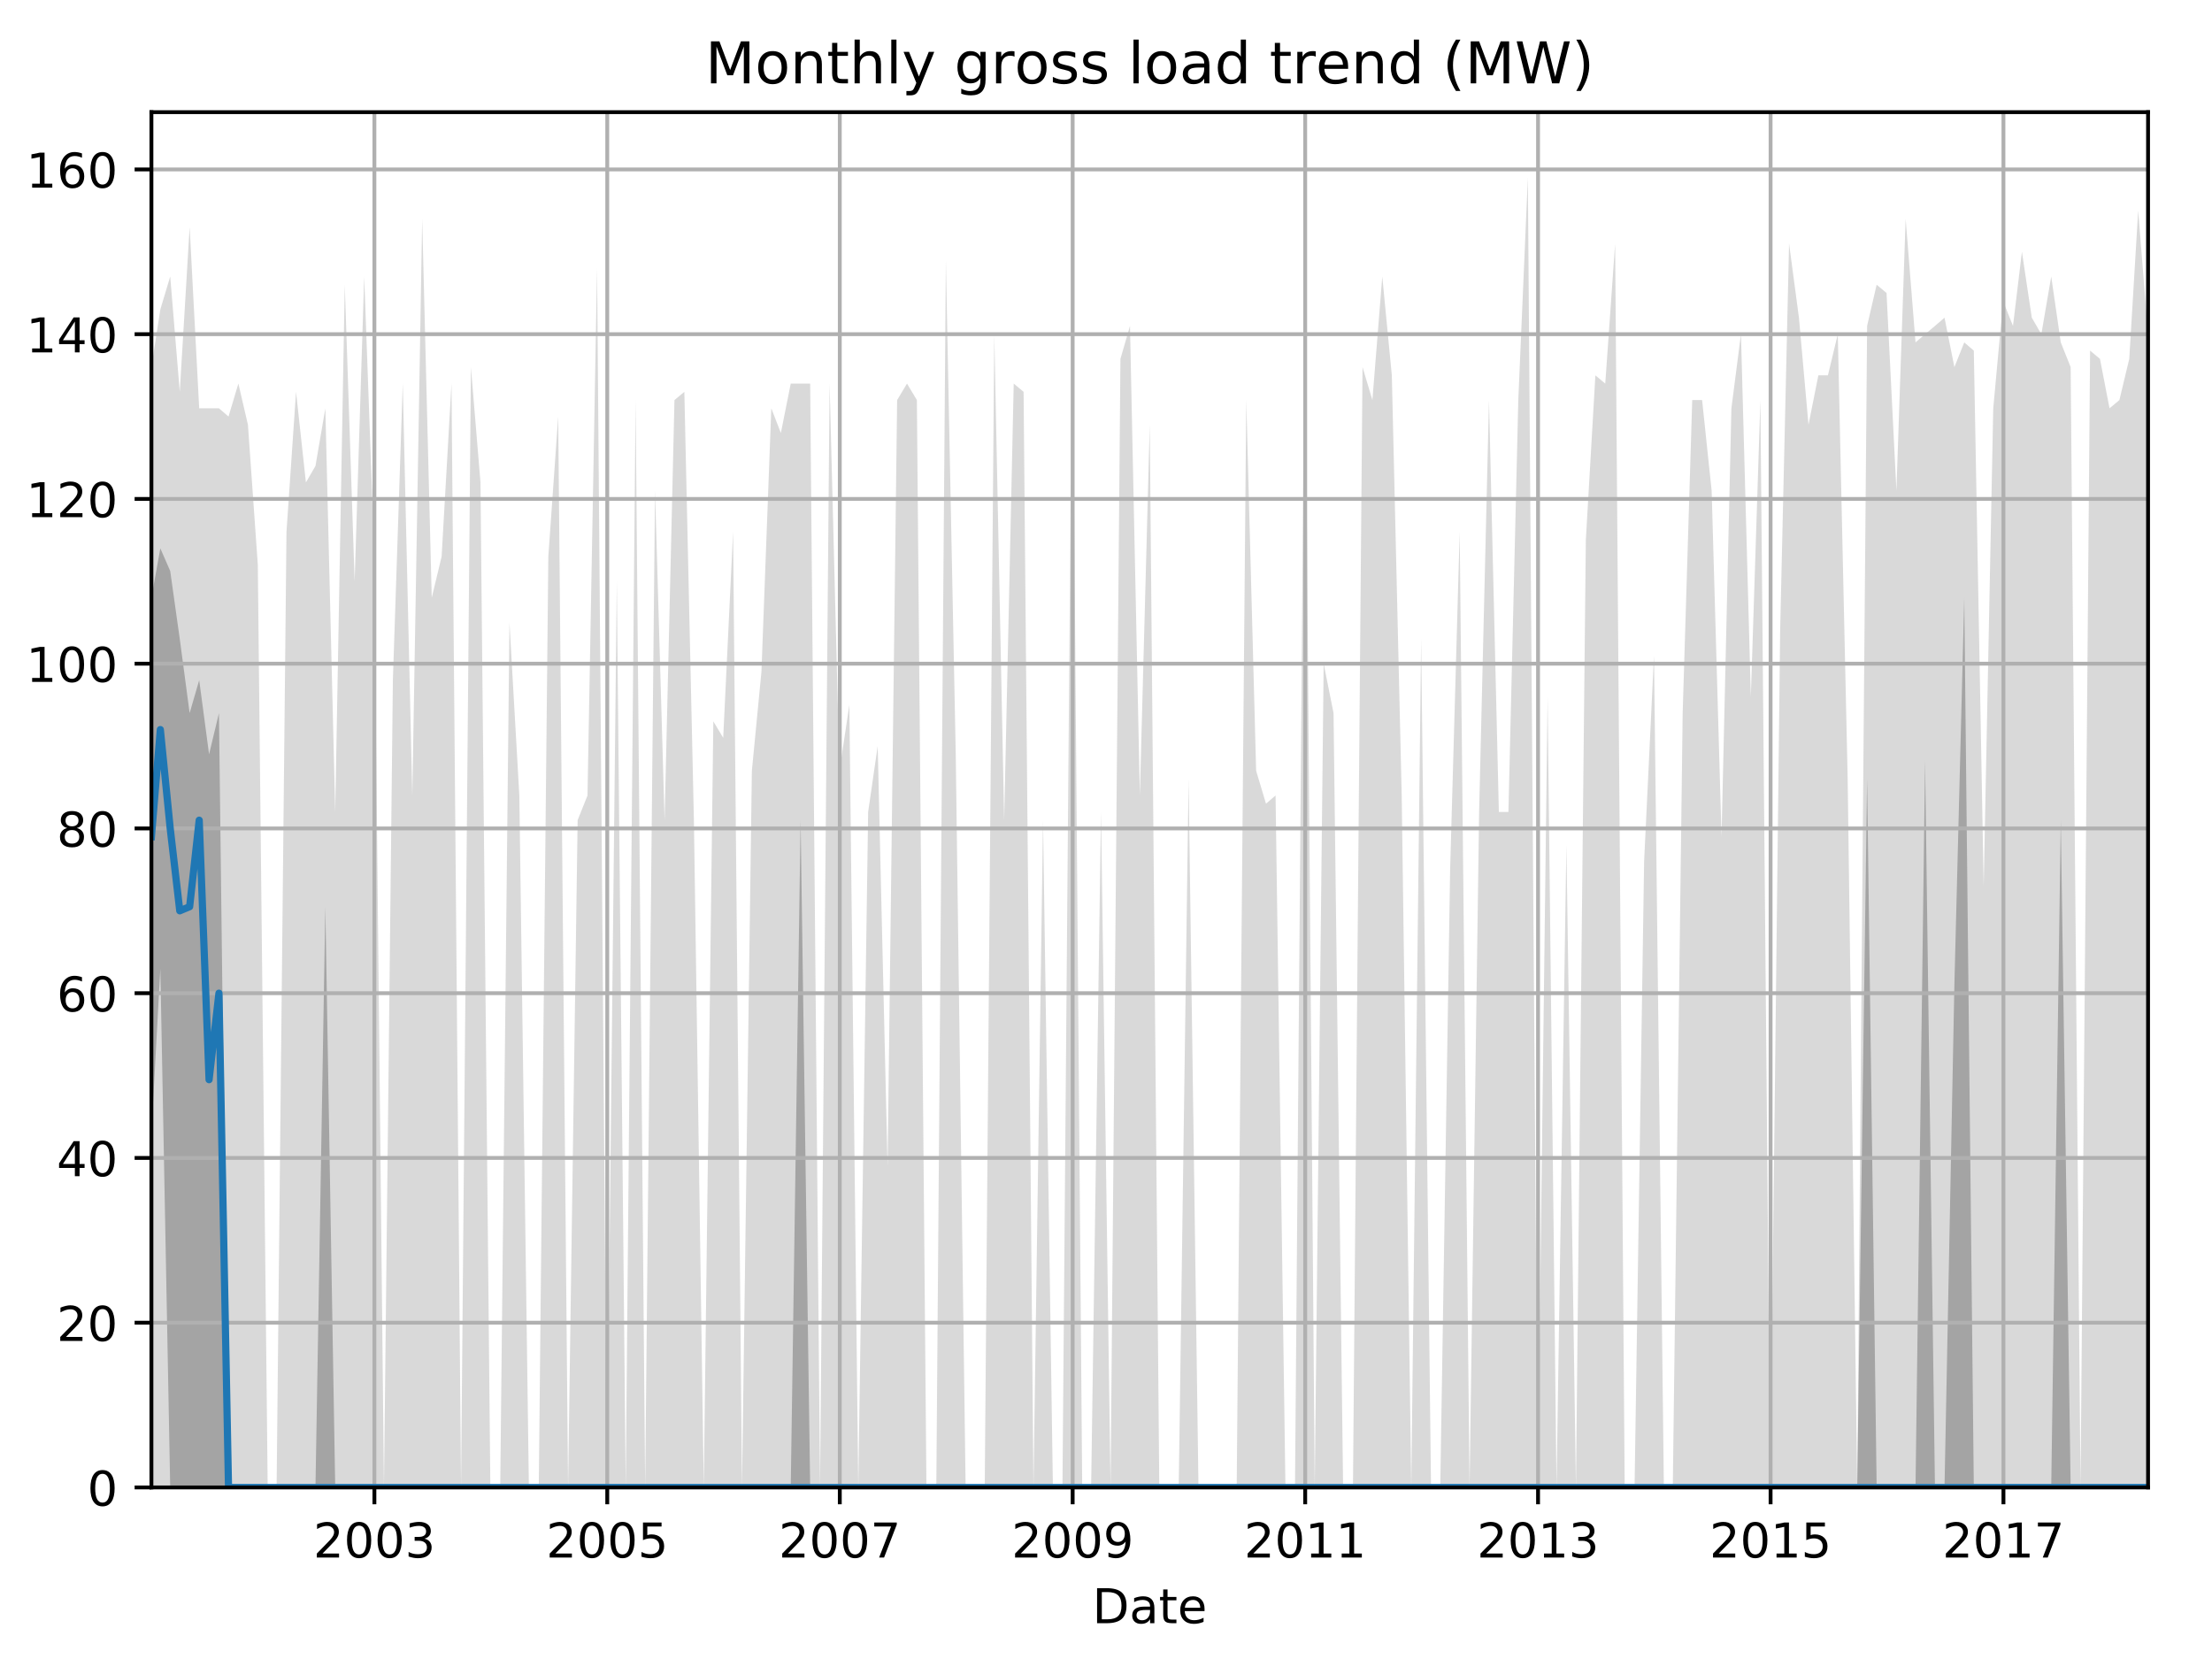 <?xml version="1.0" encoding="utf-8" standalone="no"?>
<!DOCTYPE svg PUBLIC "-//W3C//DTD SVG 1.1//EN"
  "http://www.w3.org/Graphics/SVG/1.1/DTD/svg11.dtd">
<!-- Created with matplotlib (http://matplotlib.org/) -->
<svg height="345.6pt" version="1.1" viewBox="0 0 460.8 345.6" width="460.8pt" xmlns="http://www.w3.org/2000/svg" xmlns:xlink="http://www.w3.org/1999/xlink">
 <defs>
  <style type="text/css">
*{stroke-linecap:butt;stroke-linejoin:round;}
  </style>
 </defs>
 <g id="figure_1">
  <g id="patch_1">
   <path d="M 0 345.6 
L 460.8 345.6 
L 460.8 0 
L 0 0 
z
" style="fill:none;"/>
  </g>
  <g id="axes_1">
   <g id="patch_2">
    <path d="M 31.543 309.863 
L 447.48 309.863 
L 447.48 23.365 
L 31.543 23.365 
z
" style="fill:none;"/>
   </g>
   <g id="PolyCollection_1">
    <path clip-path="url(#pcfcc6061f6)" d="M 31.543 76.478 
L 31.543 309.863 
L 33.401 309.863 
L 35.458 309.863 
L 37.449 309.863 
L 39.506 309.863 
L 41.497 309.863 
L 43.554 309.863 
L 45.611 309.863 
L 47.602 309.863 
L 49.659 309.863 
L 51.65 309.863 
L 53.707 309.863 
L 55.764 309.863 
L 57.622 309.863 
L 59.679 309.863 
L 61.67 309.863 
L 63.727 309.863 
L 65.718 309.863 
L 67.775 309.863 
L 69.832 309.863 
L 71.823 309.863 
L 73.88 309.863 
L 75.871 309.863 
L 77.928 309.863 
L 79.985 309.863 
L 81.843 309.863 
L 83.9 309.863 
L 85.891 309.863 
L 87.948 309.863 
L 89.939 309.863 
L 91.996 309.863 
L 94.053 309.863 
L 96.044 309.863 
L 98.101 309.863 
L 100.092 309.863 
L 102.149 309.863 
L 104.206 309.863 
L 106.13 309.863 
L 108.187 309.863 
L 110.178 309.863 
L 112.235 309.863 
L 114.226 309.863 
L 116.283 309.863 
L 118.34 309.863 
L 120.331 309.863 
L 122.388 309.863 
L 124.379 309.863 
L 126.436 309.863 
L 128.493 309.863 
L 130.351 309.863 
L 132.408 309.863 
L 134.399 309.863 
L 136.456 309.863 
L 138.447 309.863 
L 140.504 309.863 
L 142.561 309.863 
L 144.552 309.863 
L 146.609 309.863 
L 148.6 309.863 
L 150.657 309.863 
L 152.714 309.863 
L 154.572 309.863 
L 156.629 309.863 
L 158.62 309.863 
L 160.677 309.863 
L 162.668 309.863 
L 164.725 309.863 
L 166.782 309.863 
L 168.773 309.863 
L 170.83 309.863 
L 172.821 309.863 
L 174.878 309.863 
L 176.935 309.863 
L 178.793 309.863 
L 180.85 309.863 
L 182.841 309.863 
L 184.898 309.863 
L 186.889 309.863 
L 188.946 309.863 
L 191.003 309.863 
L 192.994 309.863 
L 195.051 309.863 
L 197.042 309.863 
L 199.099 309.863 
L 201.156 309.863 
L 203.081 309.863 
L 205.138 309.863 
L 207.128 309.863 
L 209.186 309.863 
L 211.176 309.863 
L 213.233 309.863 
L 215.291 309.863 
L 217.281 309.863 
L 219.338 309.863 
L 221.329 309.863 
L 223.386 309.863 
L 225.443 309.863 
L 227.301 309.863 
L 229.359 309.863 
L 231.349 309.863 
L 233.406 309.863 
L 235.397 309.863 
L 237.454 309.863 
L 239.512 309.863 
L 241.502 309.863 
L 243.559 309.863 
L 245.55 309.863 
L 247.607 309.863 
L 249.664 309.863 
L 251.522 309.863 
L 253.58 309.863 
L 255.57 309.863 
L 257.627 309.863 
L 259.618 309.863 
L 261.675 309.863 
L 263.732 309.863 
L 265.723 309.863 
L 267.78 309.863 
L 269.771 309.863 
L 271.828 309.863 
L 273.885 309.863 
L 275.743 309.863 
L 277.801 309.863 
L 279.791 309.863 
L 281.848 309.863 
L 283.839 309.863 
L 285.896 309.863 
L 287.953 309.863 
L 289.944 309.863 
L 292.001 309.863 
L 293.992 309.863 
L 296.049 309.863 
L 298.106 309.863 
L 300.031 309.863 
L 302.088 309.863 
L 304.079 309.863 
L 306.136 309.863 
L 308.127 309.863 
L 310.184 309.863 
L 312.241 309.863 
L 314.232 309.863 
L 316.289 309.863 
L 318.279 309.863 
L 320.337 309.863 
L 322.394 309.863 
L 324.252 309.863 
L 326.309 309.863 
L 328.3 309.863 
L 330.357 309.863 
L 332.347 309.863 
L 334.405 309.863 
L 336.462 309.863 
L 338.452 309.863 
L 340.51 309.863 
L 342.5 309.863 
L 344.557 309.863 
L 346.615 309.863 
L 348.473 309.863 
L 350.53 309.863 
L 352.521 309.863 
L 354.578 309.863 
L 356.568 309.863 
L 358.626 309.863 
L 360.683 309.863 
L 362.673 309.863 
L 364.731 309.863 
L 366.721 309.863 
L 368.778 309.863 
L 370.836 309.863 
L 372.694 309.863 
L 374.751 309.863 
L 376.742 309.863 
L 378.799 309.863 
L 380.789 309.863 
L 382.847 309.863 
L 384.904 309.863 
L 386.894 309.863 
L 388.952 309.863 
L 390.942 309.863 
L 392.999 309.863 
L 395.057 309.863 
L 396.981 309.863 
L 399.038 309.863 
L 401.029 309.863 
L 403.086 309.863 
L 405.077 309.863 
L 407.134 309.863 
L 409.191 309.863 
L 411.182 309.863 
L 413.239 309.863 
L 415.23 309.863 
L 417.287 309.863 
L 419.344 309.863 
L 421.202 309.863 
L 423.259 309.863 
L 425.25 309.863 
L 427.307 309.863 
L 429.298 309.863 
L 431.355 309.863 
L 433.412 309.863 
L 435.403 309.863 
L 437.46 309.863 
L 439.451 309.863 
L 441.508 309.863 
L 443.565 309.863 
L 445.423 309.863 
L 447.48 309.863 
L 447.48 69.613 
L 447.48 69.613 
L 445.423 43.872 
L 443.565 74.761 
L 441.508 83.342 
L 439.451 85.058 
L 437.46 74.761 
L 435.403 73.045 
L 433.412 309.863 
L 431.355 76.478 
L 429.298 71.329 
L 427.307 57.601 
L 425.25 69.613 
L 423.259 66.181 
L 421.202 52.452 
L 419.344 67.897 
L 417.287 62.749 
L 415.23 85.058 
L 413.239 184.59 
L 411.182 73.045 
L 409.191 71.329 
L 407.134 76.478 
L 405.077 66.181 
L 403.086 67.897 
L 401.029 69.613 
L 399.038 71.329 
L 396.981 45.588 
L 395.057 102.219 
L 392.999 61.033 
L 390.942 59.317 
L 388.952 67.897 
L 386.894 309.863 
L 384.904 162.281 
L 382.847 69.613 
L 380.789 78.194 
L 378.799 78.194 
L 376.742 88.49 
L 374.751 66.181 
L 372.694 50.736 
L 370.836 131.392 
L 368.778 309.863 
L 366.721 83.342 
L 364.731 145.12 
L 362.673 69.613 
L 360.683 85.058 
L 358.626 174.294 
L 356.568 102.219 
L 354.578 83.342 
L 352.521 83.342 
L 350.53 148.553 
L 348.473 309.863 
L 346.615 309.863 
L 344.557 136.54 
L 342.5 179.442 
L 340.51 309.863 
L 338.452 309.863 
L 336.462 50.736 
L 334.405 79.91 
L 332.347 78.194 
L 330.357 112.515 
L 328.3 309.863 
L 326.309 176.01 
L 324.252 309.863 
L 322.394 145.12 
L 320.337 309.863 
L 318.279 37.008 
L 316.289 83.342 
L 314.232 169.145 
L 312.241 169.145 
L 310.184 83.342 
L 308.127 169.145 
L 306.136 309.863 
L 304.079 110.799 
L 302.088 181.158 
L 300.031 309.863 
L 298.106 309.863 
L 296.049 133.108 
L 293.992 309.863 
L 292.001 165.713 
L 289.944 78.194 
L 287.953 57.601 
L 285.896 83.342 
L 283.839 76.478 
L 281.848 309.863 
L 279.791 309.863 
L 277.801 148.553 
L 275.743 138.256 
L 273.885 309.863 
L 271.828 57.601 
L 269.771 309.863 
L 267.78 309.863 
L 265.723 165.713 
L 263.732 167.429 
L 261.675 160.565 
L 259.618 83.342 
L 257.627 309.863 
L 255.57 309.863 
L 253.58 309.863 
L 251.522 309.863 
L 249.664 309.863 
L 247.607 162.281 
L 245.55 309.863 
L 243.559 309.863 
L 241.502 309.863 
L 239.512 88.49 
L 237.454 165.713 
L 235.397 67.897 
L 233.406 74.761 
L 231.349 309.863 
L 229.359 169.145 
L 227.301 309.863 
L 225.443 309.863 
L 223.386 61.033 
L 221.329 309.863 
L 219.338 309.863 
L 217.281 170.862 
L 215.291 309.863 
L 213.233 81.626 
L 211.176 79.91 
L 209.186 170.862 
L 207.128 69.613 
L 205.138 309.863 
L 203.081 309.863 
L 201.156 309.863 
L 199.099 157.133 
L 197.042 54.169 
L 195.051 309.863 
L 192.994 309.863 
L 191.003 83.342 
L 188.946 79.91 
L 186.889 83.342 
L 184.898 242.937 
L 182.841 155.417 
L 180.85 169.145 
L 178.793 309.863 
L 176.935 146.837 
L 174.878 160.565 
L 172.821 79.91 
L 170.83 309.863 
L 168.773 79.91 
L 166.782 79.91 
L 164.725 79.91 
L 162.668 90.206 
L 160.677 85.058 
L 158.62 139.972 
L 156.629 160.565 
L 154.572 309.863 
L 152.714 110.799 
L 150.657 153.701 
L 148.6 150.269 
L 146.609 309.863 
L 144.552 170.862 
L 142.561 81.626 
L 140.504 83.342 
L 138.447 170.862 
L 136.456 102.219 
L 134.399 309.863 
L 132.408 83.342 
L 130.351 309.863 
L 128.493 121.095 
L 126.436 309.863 
L 124.379 55.885 
L 122.388 165.713 
L 120.331 170.862 
L 118.34 309.863 
L 116.283 86.774 
L 114.226 115.947 
L 112.235 309.863 
L 110.178 309.863 
L 108.187 165.713 
L 106.13 129.676 
L 104.206 309.863 
L 102.149 309.863 
L 100.092 100.503 
L 98.101 76.478 
L 96.044 309.863 
L 94.053 79.91 
L 91.996 115.947 
L 89.939 124.528 
L 87.948 45.588 
L 85.891 165.713 
L 83.9 79.91 
L 81.843 141.688 
L 79.985 309.863 
L 77.928 114.231 
L 75.871 57.601 
L 73.88 121.095 
L 71.823 59.317 
L 69.832 169.145 
L 67.775 85.058 
L 65.718 97.07 
L 63.727 100.503 
L 61.67 81.626 
L 59.679 110.799 
L 57.622 309.863 
L 55.764 309.863 
L 53.707 117.663 
L 51.65 88.49 
L 49.659 79.91 
L 47.602 86.774 
L 45.611 85.058 
L 43.554 85.058 
L 41.497 85.058 
L 39.506 47.304 
L 37.449 81.626 
L 35.458 57.601 
L 33.401 64.465 
L 31.543 76.478 
z
" style="fill:#808080;fill-opacity:0.3;"/>
   </g>
   <g id="PolyCollection_2">
    <path clip-path="url(#pcfcc6061f6)" d="M 31.543 124.528 
L 31.543 236.072 
L 33.401 201.751 
L 35.458 309.863 
L 37.449 309.863 
L 39.506 309.863 
L 41.497 309.863 
L 43.554 309.863 
L 45.611 309.863 
L 47.602 309.863 
L 49.659 309.863 
L 51.65 309.863 
L 53.707 309.863 
L 55.764 309.863 
L 57.622 309.863 
L 59.679 309.863 
L 61.67 309.863 
L 63.727 309.863 
L 65.718 309.863 
L 67.775 309.863 
L 69.832 309.863 
L 71.823 309.863 
L 73.88 309.863 
L 75.871 309.863 
L 77.928 309.863 
L 79.985 309.863 
L 81.843 309.863 
L 83.9 309.863 
L 85.891 309.863 
L 87.948 309.863 
L 89.939 309.863 
L 91.996 309.863 
L 94.053 309.863 
L 96.044 309.863 
L 98.101 309.863 
L 100.092 309.863 
L 102.149 309.863 
L 104.206 309.863 
L 106.13 309.863 
L 108.187 309.863 
L 110.178 309.863 
L 112.235 309.863 
L 114.226 309.863 
L 116.283 309.863 
L 118.34 309.863 
L 120.331 309.863 
L 122.388 309.863 
L 124.379 309.863 
L 126.436 309.863 
L 128.493 309.863 
L 130.351 309.863 
L 132.408 309.863 
L 134.399 309.863 
L 136.456 309.863 
L 138.447 309.863 
L 140.504 309.863 
L 142.561 309.863 
L 144.552 309.863 
L 146.609 309.863 
L 148.6 309.863 
L 150.657 309.863 
L 152.714 309.863 
L 154.572 309.863 
L 156.629 309.863 
L 158.62 309.863 
L 160.677 309.863 
L 162.668 309.863 
L 164.725 309.863 
L 166.782 309.863 
L 168.773 309.863 
L 170.83 309.863 
L 172.821 309.863 
L 174.878 309.863 
L 176.935 309.863 
L 178.793 309.863 
L 180.85 309.863 
L 182.841 309.863 
L 184.898 309.863 
L 186.889 309.863 
L 188.946 309.863 
L 191.003 309.863 
L 192.994 309.863 
L 195.051 309.863 
L 197.042 309.863 
L 199.099 309.863 
L 201.156 309.863 
L 203.081 309.863 
L 205.138 309.863 
L 207.128 309.863 
L 209.186 309.863 
L 211.176 309.863 
L 213.233 309.863 
L 215.291 309.863 
L 217.281 309.863 
L 219.338 309.863 
L 221.329 309.863 
L 223.386 309.863 
L 225.443 309.863 
L 227.301 309.863 
L 229.359 309.863 
L 231.349 309.863 
L 233.406 309.863 
L 235.397 309.863 
L 237.454 309.863 
L 239.512 309.863 
L 241.502 309.863 
L 243.559 309.863 
L 245.55 309.863 
L 247.607 309.863 
L 249.664 309.863 
L 251.522 309.863 
L 253.58 309.863 
L 255.57 309.863 
L 257.627 309.863 
L 259.618 309.863 
L 261.675 309.863 
L 263.732 309.863 
L 265.723 309.863 
L 267.78 309.863 
L 269.771 309.863 
L 271.828 309.863 
L 273.885 309.863 
L 275.743 309.863 
L 277.801 309.863 
L 279.791 309.863 
L 281.848 309.863 
L 283.839 309.863 
L 285.896 309.863 
L 287.953 309.863 
L 289.944 309.863 
L 292.001 309.863 
L 293.992 309.863 
L 296.049 309.863 
L 298.106 309.863 
L 300.031 309.863 
L 302.088 309.863 
L 304.079 309.863 
L 306.136 309.863 
L 308.127 309.863 
L 310.184 309.863 
L 312.241 309.863 
L 314.232 309.863 
L 316.289 309.863 
L 318.279 309.863 
L 320.337 309.863 
L 322.394 309.863 
L 324.252 309.863 
L 326.309 309.863 
L 328.3 309.863 
L 330.357 309.863 
L 332.347 309.863 
L 334.405 309.863 
L 336.462 309.863 
L 338.452 309.863 
L 340.51 309.863 
L 342.5 309.863 
L 344.557 309.863 
L 346.615 309.863 
L 348.473 309.863 
L 350.53 309.863 
L 352.521 309.863 
L 354.578 309.863 
L 356.568 309.863 
L 358.626 309.863 
L 360.683 309.863 
L 362.673 309.863 
L 364.731 309.863 
L 366.721 309.863 
L 368.778 309.863 
L 370.836 309.863 
L 372.694 309.863 
L 374.751 309.863 
L 376.742 309.863 
L 378.799 309.863 
L 380.789 309.863 
L 382.847 309.863 
L 384.904 309.863 
L 386.894 309.863 
L 388.952 309.863 
L 390.942 309.863 
L 392.999 309.863 
L 395.057 309.863 
L 396.981 309.863 
L 399.038 309.863 
L 401.029 309.863 
L 403.086 309.863 
L 405.077 309.863 
L 407.134 309.863 
L 409.191 309.863 
L 411.182 309.863 
L 413.239 309.863 
L 415.23 309.863 
L 417.287 309.863 
L 419.344 309.863 
L 421.202 309.863 
L 423.259 309.863 
L 425.25 309.863 
L 427.307 309.863 
L 429.298 309.863 
L 431.355 309.863 
L 433.412 309.863 
L 435.403 309.863 
L 437.46 309.863 
L 439.451 309.863 
L 441.508 309.863 
L 443.565 309.863 
L 445.423 309.863 
L 447.48 309.863 
L 447.48 309.434 
L 447.48 309.434 
L 445.423 309.863 
L 443.565 309.863 
L 441.508 309.863 
L 439.451 309.863 
L 437.46 309.863 
L 435.403 309.863 
L 433.412 309.863 
L 431.355 309.863 
L 429.298 170.862 
L 427.307 309.863 
L 425.25 309.863 
L 423.259 309.863 
L 421.202 309.863 
L 419.344 309.863 
L 417.287 309.863 
L 415.23 309.863 
L 413.239 309.863 
L 411.182 309.863 
L 409.191 124.528 
L 407.134 205.183 
L 405.077 309.863 
L 403.086 309.863 
L 401.029 158.42 
L 399.038 309.863 
L 396.981 309.863 
L 395.057 309.863 
L 392.999 309.863 
L 390.942 309.863 
L 388.952 162.281 
L 386.894 309.863 
L 384.904 309.863 
L 382.847 309.863 
L 380.789 309.863 
L 378.799 309.863 
L 376.742 309.863 
L 374.751 309.863 
L 372.694 309.863 
L 370.836 309.863 
L 368.778 309.863 
L 366.721 309.863 
L 364.731 309.863 
L 362.673 309.863 
L 360.683 309.863 
L 358.626 309.863 
L 356.568 309.863 
L 354.578 309.863 
L 352.521 309.863 
L 350.53 309.863 
L 348.473 309.863 
L 346.615 309.863 
L 344.557 309.863 
L 342.5 309.863 
L 340.51 309.863 
L 338.452 309.863 
L 336.462 309.863 
L 334.405 309.863 
L 332.347 309.863 
L 330.357 309.863 
L 328.3 309.863 
L 326.309 309.863 
L 324.252 309.863 
L 322.394 309.863 
L 320.337 309.863 
L 318.279 309.863 
L 316.289 309.863 
L 314.232 309.863 
L 312.241 309.863 
L 310.184 309.863 
L 308.127 309.863 
L 306.136 309.863 
L 304.079 309.863 
L 302.088 309.863 
L 300.031 309.863 
L 298.106 309.863 
L 296.049 309.863 
L 293.992 309.863 
L 292.001 309.863 
L 289.944 309.863 
L 287.953 309.863 
L 285.896 309.863 
L 283.839 309.863 
L 281.848 309.863 
L 279.791 309.863 
L 277.801 309.863 
L 275.743 309.863 
L 273.885 309.863 
L 271.828 309.863 
L 269.771 309.863 
L 267.78 309.863 
L 265.723 309.863 
L 263.732 309.863 
L 261.675 309.863 
L 259.618 309.863 
L 257.627 309.863 
L 255.57 309.863 
L 253.58 309.863 
L 251.522 309.863 
L 249.664 309.863 
L 247.607 309.863 
L 245.55 309.863 
L 243.559 309.863 
L 241.502 309.863 
L 239.512 309.863 
L 237.454 309.863 
L 235.397 309.863 
L 233.406 309.863 
L 231.349 309.863 
L 229.359 309.863 
L 227.301 309.863 
L 225.443 309.863 
L 223.386 309.863 
L 221.329 309.863 
L 219.338 309.863 
L 217.281 309.863 
L 215.291 309.863 
L 213.233 309.863 
L 211.176 309.863 
L 209.186 309.863 
L 207.128 309.863 
L 205.138 309.863 
L 203.081 309.863 
L 201.156 309.863 
L 199.099 309.863 
L 197.042 309.863 
L 195.051 309.863 
L 192.994 309.863 
L 191.003 309.863 
L 188.946 309.863 
L 186.889 309.863 
L 184.898 309.863 
L 182.841 309.863 
L 180.85 309.863 
L 178.793 309.863 
L 176.935 309.863 
L 174.878 309.863 
L 172.821 309.863 
L 170.83 309.863 
L 168.773 309.863 
L 166.782 170.862 
L 164.725 309.863 
L 162.668 309.863 
L 160.677 309.863 
L 158.62 309.863 
L 156.629 309.863 
L 154.572 309.863 
L 152.714 309.863 
L 150.657 309.863 
L 148.6 309.863 
L 146.609 309.863 
L 144.552 309.863 
L 142.561 309.863 
L 140.504 309.863 
L 138.447 309.863 
L 136.456 309.863 
L 134.399 309.863 
L 132.408 309.863 
L 130.351 309.863 
L 128.493 309.863 
L 126.436 309.863 
L 124.379 309.863 
L 122.388 309.863 
L 120.331 309.863 
L 118.34 309.863 
L 116.283 309.863 
L 114.226 309.863 
L 112.235 309.863 
L 110.178 309.863 
L 108.187 309.863 
L 106.13 309.863 
L 104.206 309.863 
L 102.149 309.863 
L 100.092 309.863 
L 98.101 309.863 
L 96.044 309.863 
L 94.053 309.863 
L 91.996 309.863 
L 89.939 309.863 
L 87.948 309.863 
L 85.891 309.863 
L 83.9 309.863 
L 81.843 309.863 
L 79.985 309.863 
L 77.928 309.863 
L 75.871 309.863 
L 73.88 309.863 
L 71.823 309.863 
L 69.832 309.863 
L 67.775 188.88 
L 65.718 309.863 
L 63.727 309.863 
L 61.67 309.863 
L 59.679 309.863 
L 57.622 309.863 
L 55.764 309.863 
L 53.707 309.863 
L 51.65 309.863 
L 49.659 309.863 
L 47.602 309.863 
L 45.611 148.553 
L 43.554 157.133 
L 41.497 141.688 
L 39.506 148.553 
L 37.449 133.108 
L 35.458 118.95 
L 33.401 114.231 
L 31.543 124.528 
z
" style="fill:#808080;fill-opacity:0.6;"/>
   </g>
   <g id="matplotlib.axis_1">
    <g id="xtick_1">
     <g id="line2d_1">
      <path clip-path="url(#pcfcc6061f6)" d="M 77.994 309.863 
L 77.994 23.365 
" style="fill:none;stroke:#b0b0b0;stroke-linecap:square;stroke-width:0.8;"/>
     </g>
     <g id="line2d_2">
      <defs>
       <path d="M 0 0 
L 0 3.5 
" id="mba83788d6d" style="stroke:#000000;stroke-width:0.8;"/>
      </defs>
      <g>
       <use style="stroke:#000000;stroke-width:0.8;" x="77.994" xlink:href="#mba83788d6d" y="309.863"/>
      </g>
     </g>
     <g id="text_1">
      <!-- 2003 -->
      <defs>
       <path d="M 19.188 8.297 
L 53.609 8.297 
L 53.609 0 
L 7.328 0 
L 7.328 8.297 
Q 12.938 14.109 22.625 23.891 
Q 32.328 33.688 34.812 36.531 
Q 39.547 41.844 41.422 45.531 
Q 43.312 49.219 43.312 52.781 
Q 43.312 58.594 39.234 62.25 
Q 35.156 65.922 28.609 65.922 
Q 23.969 65.922 18.812 64.312 
Q 13.672 62.703 7.812 59.422 
L 7.812 69.391 
Q 13.766 71.781 18.938 73 
Q 24.125 74.219 28.422 74.219 
Q 39.75 74.219 46.484 68.547 
Q 53.219 62.891 53.219 53.422 
Q 53.219 48.922 51.531 44.891 
Q 49.859 40.875 45.406 35.406 
Q 44.188 33.984 37.641 27.219 
Q 31.109 20.453 19.188 8.297 
z
" id="DejaVuSans-32"/>
       <path d="M 31.781 66.406 
Q 24.172 66.406 20.328 58.906 
Q 16.5 51.422 16.5 36.375 
Q 16.5 21.391 20.328 13.891 
Q 24.172 6.391 31.781 6.391 
Q 39.453 6.391 43.281 13.891 
Q 47.125 21.391 47.125 36.375 
Q 47.125 51.422 43.281 58.906 
Q 39.453 66.406 31.781 66.406 
z
M 31.781 74.219 
Q 44.047 74.219 50.516 64.516 
Q 56.984 54.828 56.984 36.375 
Q 56.984 17.969 50.516 8.266 
Q 44.047 -1.422 31.781 -1.422 
Q 19.531 -1.422 13.062 8.266 
Q 6.594 17.969 6.594 36.375 
Q 6.594 54.828 13.062 64.516 
Q 19.531 74.219 31.781 74.219 
z
" id="DejaVuSans-30"/>
       <path d="M 40.578 39.312 
Q 47.656 37.797 51.625 33 
Q 55.609 28.219 55.609 21.188 
Q 55.609 10.406 48.188 4.484 
Q 40.766 -1.422 27.094 -1.422 
Q 22.516 -1.422 17.656 -0.516 
Q 12.797 0.391 7.625 2.203 
L 7.625 11.719 
Q 11.719 9.328 16.594 8.109 
Q 21.484 6.891 26.812 6.891 
Q 36.078 6.891 40.938 10.547 
Q 45.797 14.203 45.797 21.188 
Q 45.797 27.641 41.281 31.266 
Q 36.766 34.906 28.719 34.906 
L 20.219 34.906 
L 20.219 43.016 
L 29.109 43.016 
Q 36.375 43.016 40.234 45.922 
Q 44.094 48.828 44.094 54.297 
Q 44.094 59.906 40.109 62.906 
Q 36.141 65.922 28.719 65.922 
Q 24.656 65.922 20.016 65.031 
Q 15.375 64.156 9.812 62.312 
L 9.812 71.094 
Q 15.438 72.656 20.344 73.438 
Q 25.25 74.219 29.594 74.219 
Q 40.828 74.219 47.359 69.109 
Q 53.906 64.016 53.906 55.328 
Q 53.906 49.266 50.438 45.094 
Q 46.969 40.922 40.578 39.312 
z
" id="DejaVuSans-33"/>
      </defs>
      <g transform="translate(65.269 324.462)scale(0.1 -0.1)">
       <use xlink:href="#DejaVuSans-32"/>
       <use x="63.623" xlink:href="#DejaVuSans-30"/>
       <use x="127.246" xlink:href="#DejaVuSans-30"/>
       <use x="190.869" xlink:href="#DejaVuSans-33"/>
      </g>
     </g>
    </g>
    <g id="xtick_2">
     <g id="line2d_3">
      <path clip-path="url(#pcfcc6061f6)" d="M 126.502 309.863 
L 126.502 23.365 
" style="fill:none;stroke:#b0b0b0;stroke-linecap:square;stroke-width:0.8;"/>
     </g>
     <g id="line2d_4">
      <g>
       <use style="stroke:#000000;stroke-width:0.8;" x="126.502" xlink:href="#mba83788d6d" y="309.863"/>
      </g>
     </g>
     <g id="text_2">
      <!-- 2005 -->
      <defs>
       <path d="M 10.797 72.906 
L 49.516 72.906 
L 49.516 64.594 
L 19.828 64.594 
L 19.828 46.734 
Q 21.969 47.469 24.109 47.828 
Q 26.266 48.188 28.422 48.188 
Q 40.625 48.188 47.75 41.5 
Q 54.891 34.812 54.891 23.391 
Q 54.891 11.625 47.562 5.094 
Q 40.234 -1.422 26.906 -1.422 
Q 22.312 -1.422 17.547 -0.641 
Q 12.797 0.141 7.719 1.703 
L 7.719 11.625 
Q 12.109 9.234 16.797 8.062 
Q 21.484 6.891 26.703 6.891 
Q 35.156 6.891 40.078 11.328 
Q 45.016 15.766 45.016 23.391 
Q 45.016 31 40.078 35.438 
Q 35.156 39.891 26.703 39.891 
Q 22.75 39.891 18.812 39.016 
Q 14.891 38.141 10.797 36.281 
z
" id="DejaVuSans-35"/>
      </defs>
      <g transform="translate(113.777 324.462)scale(0.1 -0.1)">
       <use xlink:href="#DejaVuSans-32"/>
       <use x="63.623" xlink:href="#DejaVuSans-30"/>
       <use x="127.246" xlink:href="#DejaVuSans-30"/>
       <use x="190.869" xlink:href="#DejaVuSans-35"/>
      </g>
     </g>
    </g>
    <g id="xtick_3">
     <g id="line2d_5">
      <path clip-path="url(#pcfcc6061f6)" d="M 174.944 309.863 
L 174.944 23.365 
" style="fill:none;stroke:#b0b0b0;stroke-linecap:square;stroke-width:0.8;"/>
     </g>
     <g id="line2d_6">
      <g>
       <use style="stroke:#000000;stroke-width:0.8;" x="174.944" xlink:href="#mba83788d6d" y="309.863"/>
      </g>
     </g>
     <g id="text_3">
      <!-- 2007 -->
      <defs>
       <path d="M 8.203 72.906 
L 55.078 72.906 
L 55.078 68.703 
L 28.609 0 
L 18.312 0 
L 43.219 64.594 
L 8.203 64.594 
z
" id="DejaVuSans-37"/>
      </defs>
      <g transform="translate(162.219 324.462)scale(0.1 -0.1)">
       <use xlink:href="#DejaVuSans-32"/>
       <use x="63.623" xlink:href="#DejaVuSans-30"/>
       <use x="127.246" xlink:href="#DejaVuSans-30"/>
       <use x="190.869" xlink:href="#DejaVuSans-37"/>
      </g>
     </g>
    </g>
    <g id="xtick_4">
     <g id="line2d_7">
      <path clip-path="url(#pcfcc6061f6)" d="M 223.453 309.863 
L 223.453 23.365 
" style="fill:none;stroke:#b0b0b0;stroke-linecap:square;stroke-width:0.8;"/>
     </g>
     <g id="line2d_8">
      <g>
       <use style="stroke:#000000;stroke-width:0.8;" x="223.453" xlink:href="#mba83788d6d" y="309.863"/>
      </g>
     </g>
     <g id="text_4">
      <!-- 2009 -->
      <defs>
       <path d="M 10.984 1.516 
L 10.984 10.5 
Q 14.703 8.734 18.5 7.812 
Q 22.312 6.891 25.984 6.891 
Q 35.75 6.891 40.891 13.453 
Q 46.047 20.016 46.781 33.406 
Q 43.953 29.203 39.594 26.953 
Q 35.25 24.703 29.984 24.703 
Q 19.047 24.703 12.672 31.312 
Q 6.297 37.938 6.297 49.422 
Q 6.297 60.641 12.938 67.422 
Q 19.578 74.219 30.609 74.219 
Q 43.266 74.219 49.922 64.516 
Q 56.594 54.828 56.594 36.375 
Q 56.594 19.141 48.406 8.859 
Q 40.234 -1.422 26.422 -1.422 
Q 22.703 -1.422 18.891 -0.688 
Q 15.094 0.047 10.984 1.516 
z
M 30.609 32.422 
Q 37.25 32.422 41.125 36.953 
Q 45.016 41.5 45.016 49.422 
Q 45.016 57.281 41.125 61.844 
Q 37.25 66.406 30.609 66.406 
Q 23.969 66.406 20.094 61.844 
Q 16.219 57.281 16.219 49.422 
Q 16.219 41.5 20.094 36.953 
Q 23.969 32.422 30.609 32.422 
z
" id="DejaVuSans-39"/>
      </defs>
      <g transform="translate(210.728 324.462)scale(0.1 -0.1)">
       <use xlink:href="#DejaVuSans-32"/>
       <use x="63.623" xlink:href="#DejaVuSans-30"/>
       <use x="127.246" xlink:href="#DejaVuSans-30"/>
       <use x="190.869" xlink:href="#DejaVuSans-39"/>
      </g>
     </g>
    </g>
    <g id="xtick_5">
     <g id="line2d_9">
      <path clip-path="url(#pcfcc6061f6)" d="M 271.895 309.863 
L 271.895 23.365 
" style="fill:none;stroke:#b0b0b0;stroke-linecap:square;stroke-width:0.8;"/>
     </g>
     <g id="line2d_10">
      <g>
       <use style="stroke:#000000;stroke-width:0.8;" x="271.895" xlink:href="#mba83788d6d" y="309.863"/>
      </g>
     </g>
     <g id="text_5">
      <!-- 2011 -->
      <defs>
       <path d="M 12.406 8.297 
L 28.516 8.297 
L 28.516 63.922 
L 10.984 60.406 
L 10.984 69.391 
L 28.422 72.906 
L 38.281 72.906 
L 38.281 8.297 
L 54.391 8.297 
L 54.391 0 
L 12.406 0 
z
" id="DejaVuSans-31"/>
      </defs>
      <g transform="translate(259.17 324.462)scale(0.1 -0.1)">
       <use xlink:href="#DejaVuSans-32"/>
       <use x="63.623" xlink:href="#DejaVuSans-30"/>
       <use x="127.246" xlink:href="#DejaVuSans-31"/>
       <use x="190.869" xlink:href="#DejaVuSans-31"/>
      </g>
     </g>
    </g>
    <g id="xtick_6">
     <g id="line2d_11">
      <path clip-path="url(#pcfcc6061f6)" d="M 320.403 309.863 
L 320.403 23.365 
" style="fill:none;stroke:#b0b0b0;stroke-linecap:square;stroke-width:0.8;"/>
     </g>
     <g id="line2d_12">
      <g>
       <use style="stroke:#000000;stroke-width:0.8;" x="320.403" xlink:href="#mba83788d6d" y="309.863"/>
      </g>
     </g>
     <g id="text_6">
      <!-- 2013 -->
      <g transform="translate(307.678 324.462)scale(0.1 -0.1)">
       <use xlink:href="#DejaVuSans-32"/>
       <use x="63.623" xlink:href="#DejaVuSans-30"/>
       <use x="127.246" xlink:href="#DejaVuSans-31"/>
       <use x="190.869" xlink:href="#DejaVuSans-33"/>
      </g>
     </g>
    </g>
    <g id="xtick_7">
     <g id="line2d_13">
      <path clip-path="url(#pcfcc6061f6)" d="M 368.845 309.863 
L 368.845 23.365 
" style="fill:none;stroke:#b0b0b0;stroke-linecap:square;stroke-width:0.8;"/>
     </g>
     <g id="line2d_14">
      <g>
       <use style="stroke:#000000;stroke-width:0.8;" x="368.845" xlink:href="#mba83788d6d" y="309.863"/>
      </g>
     </g>
     <g id="text_7">
      <!-- 2015 -->
      <g transform="translate(356.12 324.462)scale(0.1 -0.1)">
       <use xlink:href="#DejaVuSans-32"/>
       <use x="63.623" xlink:href="#DejaVuSans-30"/>
       <use x="127.246" xlink:href="#DejaVuSans-31"/>
       <use x="190.869" xlink:href="#DejaVuSans-35"/>
      </g>
     </g>
    </g>
    <g id="xtick_8">
     <g id="line2d_15">
      <path clip-path="url(#pcfcc6061f6)" d="M 417.353 309.863 
L 417.353 23.365 
" style="fill:none;stroke:#b0b0b0;stroke-linecap:square;stroke-width:0.8;"/>
     </g>
     <g id="line2d_16">
      <g>
       <use style="stroke:#000000;stroke-width:0.8;" x="417.353" xlink:href="#mba83788d6d" y="309.863"/>
      </g>
     </g>
     <g id="text_8">
      <!-- 2017 -->
      <g transform="translate(404.628 324.462)scale(0.1 -0.1)">
       <use xlink:href="#DejaVuSans-32"/>
       <use x="63.623" xlink:href="#DejaVuSans-30"/>
       <use x="127.246" xlink:href="#DejaVuSans-31"/>
       <use x="190.869" xlink:href="#DejaVuSans-37"/>
      </g>
     </g>
    </g>
    <g id="text_9">
     <!-- Date -->
     <defs>
      <path d="M 19.672 64.797 
L 19.672 8.109 
L 31.594 8.109 
Q 46.688 8.109 53.688 14.938 
Q 60.688 21.781 60.688 36.531 
Q 60.688 51.172 53.688 57.984 
Q 46.688 64.797 31.594 64.797 
z
M 9.812 72.906 
L 30.078 72.906 
Q 51.266 72.906 61.172 64.094 
Q 71.094 55.281 71.094 36.531 
Q 71.094 17.672 61.125 8.828 
Q 51.172 0 30.078 0 
L 9.812 0 
z
" id="DejaVuSans-44"/>
      <path d="M 34.281 27.484 
Q 23.391 27.484 19.188 25 
Q 14.984 22.516 14.984 16.5 
Q 14.984 11.719 18.141 8.906 
Q 21.297 6.109 26.703 6.109 
Q 34.188 6.109 38.703 11.406 
Q 43.219 16.703 43.219 25.484 
L 43.219 27.484 
z
M 52.203 31.203 
L 52.203 0 
L 43.219 0 
L 43.219 8.297 
Q 40.141 3.328 35.547 0.953 
Q 30.953 -1.422 24.312 -1.422 
Q 15.922 -1.422 10.953 3.297 
Q 6 8.016 6 15.922 
Q 6 25.141 12.172 29.828 
Q 18.359 34.516 30.609 34.516 
L 43.219 34.516 
L 43.219 35.406 
Q 43.219 41.609 39.141 45 
Q 35.062 48.391 27.688 48.391 
Q 23 48.391 18.547 47.266 
Q 14.109 46.141 10.016 43.891 
L 10.016 52.203 
Q 14.938 54.109 19.578 55.047 
Q 24.219 56 28.609 56 
Q 40.484 56 46.344 49.844 
Q 52.203 43.703 52.203 31.203 
z
" id="DejaVuSans-61"/>
      <path d="M 18.312 70.219 
L 18.312 54.688 
L 36.812 54.688 
L 36.812 47.703 
L 18.312 47.703 
L 18.312 18.016 
Q 18.312 11.328 20.141 9.422 
Q 21.969 7.516 27.594 7.516 
L 36.812 7.516 
L 36.812 0 
L 27.594 0 
Q 17.188 0 13.234 3.875 
Q 9.281 7.766 9.281 18.016 
L 9.281 47.703 
L 2.688 47.703 
L 2.688 54.688 
L 9.281 54.688 
L 9.281 70.219 
z
" id="DejaVuSans-74"/>
      <path d="M 56.203 29.594 
L 56.203 25.203 
L 14.891 25.203 
Q 15.484 15.922 20.484 11.062 
Q 25.484 6.203 34.422 6.203 
Q 39.594 6.203 44.453 7.469 
Q 49.312 8.734 54.109 11.281 
L 54.109 2.781 
Q 49.266 0.734 44.188 -0.344 
Q 39.109 -1.422 33.891 -1.422 
Q 20.797 -1.422 13.156 6.188 
Q 5.516 13.812 5.516 26.812 
Q 5.516 40.234 12.766 48.109 
Q 20.016 56 32.328 56 
Q 43.359 56 49.781 48.891 
Q 56.203 41.797 56.203 29.594 
z
M 47.219 32.234 
Q 47.125 39.594 43.094 43.984 
Q 39.062 48.391 32.422 48.391 
Q 24.906 48.391 20.391 44.141 
Q 15.875 39.891 15.188 32.172 
z
" id="DejaVuSans-65"/>
     </defs>
     <g transform="translate(227.561 338.14)scale(0.1 -0.1)">
      <use xlink:href="#DejaVuSans-44"/>
      <use x="77.002" xlink:href="#DejaVuSans-61"/>
      <use x="138.281" xlink:href="#DejaVuSans-74"/>
      <use x="177.49" xlink:href="#DejaVuSans-65"/>
     </g>
    </g>
   </g>
   <g id="matplotlib.axis_2">
    <g id="ytick_1">
     <g id="line2d_17">
      <path clip-path="url(#pcfcc6061f6)" d="M 31.543 309.863 
L 447.48 309.863 
" style="fill:none;stroke:#b0b0b0;stroke-linecap:square;stroke-width:0.8;"/>
     </g>
     <g id="line2d_18">
      <defs>
       <path d="M 0 0 
L -3.5 0 
" id="m8d2bcf1791" style="stroke:#000000;stroke-width:0.8;"/>
      </defs>
      <g>
       <use style="stroke:#000000;stroke-width:0.8;" x="31.543" xlink:href="#m8d2bcf1791" y="309.863"/>
      </g>
     </g>
     <g id="text_10">
      <!-- 0 -->
      <g transform="translate(18.18 313.663)scale(0.1 -0.1)">
       <use xlink:href="#DejaVuSans-30"/>
      </g>
     </g>
    </g>
    <g id="ytick_2">
     <g id="line2d_19">
      <path clip-path="url(#pcfcc6061f6)" d="M 31.543 275.542 
L 447.48 275.542 
" style="fill:none;stroke:#b0b0b0;stroke-linecap:square;stroke-width:0.8;"/>
     </g>
     <g id="line2d_20">
      <g>
       <use style="stroke:#000000;stroke-width:0.8;" x="31.543" xlink:href="#m8d2bcf1791" y="275.542"/>
      </g>
     </g>
     <g id="text_11">
      <!-- 20 -->
      <g transform="translate(11.818 279.341)scale(0.1 -0.1)">
       <use xlink:href="#DejaVuSans-32"/>
       <use x="63.623" xlink:href="#DejaVuSans-30"/>
      </g>
     </g>
    </g>
    <g id="ytick_3">
     <g id="line2d_21">
      <path clip-path="url(#pcfcc6061f6)" d="M 31.543 241.221 
L 447.48 241.221 
" style="fill:none;stroke:#b0b0b0;stroke-linecap:square;stroke-width:0.8;"/>
     </g>
     <g id="line2d_22">
      <g>
       <use style="stroke:#000000;stroke-width:0.8;" x="31.543" xlink:href="#m8d2bcf1791" y="241.221"/>
      </g>
     </g>
     <g id="text_12">
      <!-- 40 -->
      <defs>
       <path d="M 37.797 64.312 
L 12.891 25.391 
L 37.797 25.391 
z
M 35.203 72.906 
L 47.609 72.906 
L 47.609 25.391 
L 58.016 25.391 
L 58.016 17.188 
L 47.609 17.188 
L 47.609 0 
L 37.797 0 
L 37.797 17.188 
L 4.891 17.188 
L 4.891 26.703 
z
" id="DejaVuSans-34"/>
      </defs>
      <g transform="translate(11.818 245.02)scale(0.1 -0.1)">
       <use xlink:href="#DejaVuSans-34"/>
       <use x="63.623" xlink:href="#DejaVuSans-30"/>
      </g>
     </g>
    </g>
    <g id="ytick_4">
     <g id="line2d_23">
      <path clip-path="url(#pcfcc6061f6)" d="M 31.543 206.899 
L 447.48 206.899 
" style="fill:none;stroke:#b0b0b0;stroke-linecap:square;stroke-width:0.8;"/>
     </g>
     <g id="line2d_24">
      <g>
       <use style="stroke:#000000;stroke-width:0.8;" x="31.543" xlink:href="#m8d2bcf1791" y="206.899"/>
      </g>
     </g>
     <g id="text_13">
      <!-- 60 -->
      <defs>
       <path d="M 33.016 40.375 
Q 26.375 40.375 22.484 35.828 
Q 18.609 31.297 18.609 23.391 
Q 18.609 15.531 22.484 10.953 
Q 26.375 6.391 33.016 6.391 
Q 39.656 6.391 43.531 10.953 
Q 47.406 15.531 47.406 23.391 
Q 47.406 31.297 43.531 35.828 
Q 39.656 40.375 33.016 40.375 
z
M 52.594 71.297 
L 52.594 62.312 
Q 48.875 64.062 45.094 64.984 
Q 41.312 65.922 37.594 65.922 
Q 27.828 65.922 22.672 59.328 
Q 17.531 52.734 16.797 39.406 
Q 19.672 43.656 24.016 45.922 
Q 28.375 48.188 33.594 48.188 
Q 44.578 48.188 50.953 41.516 
Q 57.328 34.859 57.328 23.391 
Q 57.328 12.156 50.688 5.359 
Q 44.047 -1.422 33.016 -1.422 
Q 20.359 -1.422 13.672 8.266 
Q 6.984 17.969 6.984 36.375 
Q 6.984 53.656 15.188 63.938 
Q 23.391 74.219 37.203 74.219 
Q 40.922 74.219 44.703 73.484 
Q 48.484 72.75 52.594 71.297 
z
" id="DejaVuSans-36"/>
      </defs>
      <g transform="translate(11.818 210.698)scale(0.1 -0.1)">
       <use xlink:href="#DejaVuSans-36"/>
       <use x="63.623" xlink:href="#DejaVuSans-30"/>
      </g>
     </g>
    </g>
    <g id="ytick_5">
     <g id="line2d_25">
      <path clip-path="url(#pcfcc6061f6)" d="M 31.543 172.578 
L 447.48 172.578 
" style="fill:none;stroke:#b0b0b0;stroke-linecap:square;stroke-width:0.8;"/>
     </g>
     <g id="line2d_26">
      <g>
       <use style="stroke:#000000;stroke-width:0.8;" x="31.543" xlink:href="#m8d2bcf1791" y="172.578"/>
      </g>
     </g>
     <g id="text_14">
      <!-- 80 -->
      <defs>
       <path d="M 31.781 34.625 
Q 24.75 34.625 20.719 30.859 
Q 16.703 27.094 16.703 20.516 
Q 16.703 13.922 20.719 10.156 
Q 24.75 6.391 31.781 6.391 
Q 38.812 6.391 42.859 10.172 
Q 46.922 13.969 46.922 20.516 
Q 46.922 27.094 42.891 30.859 
Q 38.875 34.625 31.781 34.625 
z
M 21.922 38.812 
Q 15.578 40.375 12.031 44.719 
Q 8.5 49.078 8.5 55.328 
Q 8.5 64.062 14.719 69.141 
Q 20.953 74.219 31.781 74.219 
Q 42.672 74.219 48.875 69.141 
Q 55.078 64.062 55.078 55.328 
Q 55.078 49.078 51.531 44.719 
Q 48 40.375 41.703 38.812 
Q 48.828 37.156 52.797 32.312 
Q 56.781 27.484 56.781 20.516 
Q 56.781 9.906 50.312 4.234 
Q 43.844 -1.422 31.781 -1.422 
Q 19.734 -1.422 13.25 4.234 
Q 6.781 9.906 6.781 20.516 
Q 6.781 27.484 10.781 32.312 
Q 14.797 37.156 21.922 38.812 
z
M 18.312 54.391 
Q 18.312 48.734 21.844 45.562 
Q 25.391 42.391 31.781 42.391 
Q 38.141 42.391 41.719 45.562 
Q 45.312 48.734 45.312 54.391 
Q 45.312 60.062 41.719 63.234 
Q 38.141 66.406 31.781 66.406 
Q 25.391 66.406 21.844 63.234 
Q 18.312 60.062 18.312 54.391 
z
" id="DejaVuSans-38"/>
      </defs>
      <g transform="translate(11.818 176.377)scale(0.1 -0.1)">
       <use xlink:href="#DejaVuSans-38"/>
       <use x="63.623" xlink:href="#DejaVuSans-30"/>
      </g>
     </g>
    </g>
    <g id="ytick_6">
     <g id="line2d_27">
      <path clip-path="url(#pcfcc6061f6)" d="M 31.543 138.256 
L 447.48 138.256 
" style="fill:none;stroke:#b0b0b0;stroke-linecap:square;stroke-width:0.8;"/>
     </g>
     <g id="line2d_28">
      <g>
       <use style="stroke:#000000;stroke-width:0.8;" x="31.543" xlink:href="#m8d2bcf1791" y="138.256"/>
      </g>
     </g>
     <g id="text_15">
      <!-- 100 -->
      <g transform="translate(5.455 142.055)scale(0.1 -0.1)">
       <use xlink:href="#DejaVuSans-31"/>
       <use x="63.623" xlink:href="#DejaVuSans-30"/>
       <use x="127.246" xlink:href="#DejaVuSans-30"/>
      </g>
     </g>
    </g>
    <g id="ytick_7">
     <g id="line2d_29">
      <path clip-path="url(#pcfcc6061f6)" d="M 31.543 103.935 
L 447.48 103.935 
" style="fill:none;stroke:#b0b0b0;stroke-linecap:square;stroke-width:0.8;"/>
     </g>
     <g id="line2d_30">
      <g>
       <use style="stroke:#000000;stroke-width:0.8;" x="31.543" xlink:href="#m8d2bcf1791" y="103.935"/>
      </g>
     </g>
     <g id="text_16">
      <!-- 120 -->
      <g transform="translate(5.455 107.734)scale(0.1 -0.1)">
       <use xlink:href="#DejaVuSans-31"/>
       <use x="63.623" xlink:href="#DejaVuSans-32"/>
       <use x="127.246" xlink:href="#DejaVuSans-30"/>
      </g>
     </g>
    </g>
    <g id="ytick_8">
     <g id="line2d_31">
      <path clip-path="url(#pcfcc6061f6)" d="M 31.543 69.613 
L 447.48 69.613 
" style="fill:none;stroke:#b0b0b0;stroke-linecap:square;stroke-width:0.8;"/>
     </g>
     <g id="line2d_32">
      <g>
       <use style="stroke:#000000;stroke-width:0.8;" x="31.543" xlink:href="#m8d2bcf1791" y="69.613"/>
      </g>
     </g>
     <g id="text_17">
      <!-- 140 -->
      <g transform="translate(5.455 73.412)scale(0.1 -0.1)">
       <use xlink:href="#DejaVuSans-31"/>
       <use x="63.623" xlink:href="#DejaVuSans-34"/>
       <use x="127.246" xlink:href="#DejaVuSans-30"/>
      </g>
     </g>
    </g>
    <g id="ytick_9">
     <g id="line2d_33">
      <path clip-path="url(#pcfcc6061f6)" d="M 31.543 35.292 
L 447.48 35.292 
" style="fill:none;stroke:#b0b0b0;stroke-linecap:square;stroke-width:0.8;"/>
     </g>
     <g id="line2d_34">
      <g>
       <use style="stroke:#000000;stroke-width:0.8;" x="31.543" xlink:href="#m8d2bcf1791" y="35.292"/>
      </g>
     </g>
     <g id="text_18">
      <!-- 160 -->
      <g transform="translate(5.455 39.091)scale(0.1 -0.1)">
       <use xlink:href="#DejaVuSans-31"/>
       <use x="63.623" xlink:href="#DejaVuSans-36"/>
       <use x="127.246" xlink:href="#DejaVuSans-30"/>
      </g>
     </g>
    </g>
   </g>
   <g id="line2d_35">
    <path clip-path="url(#pcfcc6061f6)" d="M 31.543 174.294 
L 33.401 151.985 
L 35.458 172.578 
L 37.449 189.738 
L 39.506 188.88 
L 41.497 170.862 
L 43.554 224.918 
L 45.611 206.899 
L 47.602 309.863 
L 447.48 309.863 
L 447.48 309.863 
" style="fill:none;stroke:#1f77b4;stroke-linecap:square;stroke-width:1.5;"/>
   </g>
   <g id="patch_3">
    <path d="M 31.543 309.863 
L 31.543 23.365 
" style="fill:none;stroke:#000000;stroke-linecap:square;stroke-linejoin:miter;stroke-width:0.8;"/>
   </g>
   <g id="patch_4">
    <path d="M 447.48 309.863 
L 447.48 23.365 
" style="fill:none;stroke:#000000;stroke-linecap:square;stroke-linejoin:miter;stroke-width:0.8;"/>
   </g>
   <g id="patch_5">
    <path d="M 31.543 309.863 
L 447.48 309.863 
" style="fill:none;stroke:#000000;stroke-linecap:square;stroke-linejoin:miter;stroke-width:0.8;"/>
   </g>
   <g id="patch_6">
    <path d="M 31.543 23.365 
L 447.48 23.365 
" style="fill:none;stroke:#000000;stroke-linecap:square;stroke-linejoin:miter;stroke-width:0.8;"/>
   </g>
   <g id="text_19">
    <!-- Monthly gross load trend (MW) -->
    <defs>
     <path d="M 9.812 72.906 
L 24.516 72.906 
L 43.109 23.297 
L 61.812 72.906 
L 76.516 72.906 
L 76.516 0 
L 66.891 0 
L 66.891 64.016 
L 48.094 14.016 
L 38.188 14.016 
L 19.391 64.016 
L 19.391 0 
L 9.812 0 
z
" id="DejaVuSans-4d"/>
     <path d="M 30.609 48.391 
Q 23.391 48.391 19.188 42.75 
Q 14.984 37.109 14.984 27.297 
Q 14.984 17.484 19.156 11.844 
Q 23.344 6.203 30.609 6.203 
Q 37.797 6.203 41.984 11.859 
Q 46.188 17.531 46.188 27.297 
Q 46.188 37.016 41.984 42.703 
Q 37.797 48.391 30.609 48.391 
z
M 30.609 56 
Q 42.328 56 49.016 48.375 
Q 55.719 40.766 55.719 27.297 
Q 55.719 13.875 49.016 6.219 
Q 42.328 -1.422 30.609 -1.422 
Q 18.844 -1.422 12.172 6.219 
Q 5.516 13.875 5.516 27.297 
Q 5.516 40.766 12.172 48.375 
Q 18.844 56 30.609 56 
z
" id="DejaVuSans-6f"/>
     <path d="M 54.891 33.016 
L 54.891 0 
L 45.906 0 
L 45.906 32.719 
Q 45.906 40.484 42.875 44.328 
Q 39.844 48.188 33.797 48.188 
Q 26.516 48.188 22.312 43.547 
Q 18.109 38.922 18.109 30.906 
L 18.109 0 
L 9.078 0 
L 9.078 54.688 
L 18.109 54.688 
L 18.109 46.188 
Q 21.344 51.125 25.703 53.562 
Q 30.078 56 35.797 56 
Q 45.219 56 50.047 50.172 
Q 54.891 44.344 54.891 33.016 
z
" id="DejaVuSans-6e"/>
     <path d="M 54.891 33.016 
L 54.891 0 
L 45.906 0 
L 45.906 32.719 
Q 45.906 40.484 42.875 44.328 
Q 39.844 48.188 33.797 48.188 
Q 26.516 48.188 22.312 43.547 
Q 18.109 38.922 18.109 30.906 
L 18.109 0 
L 9.078 0 
L 9.078 75.984 
L 18.109 75.984 
L 18.109 46.188 
Q 21.344 51.125 25.703 53.562 
Q 30.078 56 35.797 56 
Q 45.219 56 50.047 50.172 
Q 54.891 44.344 54.891 33.016 
z
" id="DejaVuSans-68"/>
     <path d="M 9.422 75.984 
L 18.406 75.984 
L 18.406 0 
L 9.422 0 
z
" id="DejaVuSans-6c"/>
     <path d="M 32.172 -5.078 
Q 28.375 -14.844 24.75 -17.812 
Q 21.141 -20.797 15.094 -20.797 
L 7.906 -20.797 
L 7.906 -13.281 
L 13.188 -13.281 
Q 16.891 -13.281 18.938 -11.516 
Q 21 -9.766 23.484 -3.219 
L 25.094 0.875 
L 2.984 54.688 
L 12.5 54.688 
L 29.594 11.922 
L 46.688 54.688 
L 56.203 54.688 
z
" id="DejaVuSans-79"/>
     <path id="DejaVuSans-20"/>
     <path d="M 45.406 27.984 
Q 45.406 37.75 41.375 43.109 
Q 37.359 48.484 30.078 48.484 
Q 22.859 48.484 18.828 43.109 
Q 14.797 37.75 14.797 27.984 
Q 14.797 18.266 18.828 12.891 
Q 22.859 7.516 30.078 7.516 
Q 37.359 7.516 41.375 12.891 
Q 45.406 18.266 45.406 27.984 
z
M 54.391 6.781 
Q 54.391 -7.172 48.188 -13.984 
Q 42 -20.797 29.203 -20.797 
Q 24.469 -20.797 20.266 -20.094 
Q 16.062 -19.391 12.109 -17.922 
L 12.109 -9.188 
Q 16.062 -11.328 19.922 -12.344 
Q 23.781 -13.375 27.781 -13.375 
Q 36.625 -13.375 41.016 -8.766 
Q 45.406 -4.156 45.406 5.172 
L 45.406 9.625 
Q 42.625 4.781 38.281 2.391 
Q 33.938 0 27.875 0 
Q 17.828 0 11.672 7.656 
Q 5.516 15.328 5.516 27.984 
Q 5.516 40.672 11.672 48.328 
Q 17.828 56 27.875 56 
Q 33.938 56 38.281 53.609 
Q 42.625 51.219 45.406 46.391 
L 45.406 54.688 
L 54.391 54.688 
z
" id="DejaVuSans-67"/>
     <path d="M 41.109 46.297 
Q 39.594 47.172 37.812 47.578 
Q 36.031 48 33.891 48 
Q 26.266 48 22.188 43.047 
Q 18.109 38.094 18.109 28.812 
L 18.109 0 
L 9.078 0 
L 9.078 54.688 
L 18.109 54.688 
L 18.109 46.188 
Q 20.953 51.172 25.484 53.578 
Q 30.031 56 36.531 56 
Q 37.453 56 38.578 55.875 
Q 39.703 55.766 41.062 55.516 
z
" id="DejaVuSans-72"/>
     <path d="M 44.281 53.078 
L 44.281 44.578 
Q 40.484 46.531 36.375 47.5 
Q 32.281 48.484 27.875 48.484 
Q 21.188 48.484 17.844 46.438 
Q 14.5 44.391 14.5 40.281 
Q 14.5 37.156 16.891 35.375 
Q 19.281 33.594 26.516 31.984 
L 29.594 31.297 
Q 39.156 29.25 43.188 25.516 
Q 47.219 21.781 47.219 15.094 
Q 47.219 7.469 41.188 3.016 
Q 35.156 -1.422 24.609 -1.422 
Q 20.219 -1.422 15.453 -0.562 
Q 10.688 0.297 5.422 2 
L 5.422 11.281 
Q 10.406 8.688 15.234 7.391 
Q 20.062 6.109 24.812 6.109 
Q 31.156 6.109 34.562 8.281 
Q 37.984 10.453 37.984 14.406 
Q 37.984 18.062 35.516 20.016 
Q 33.062 21.969 24.703 23.781 
L 21.578 24.516 
Q 13.234 26.266 9.516 29.906 
Q 5.812 33.547 5.812 39.891 
Q 5.812 47.609 11.281 51.797 
Q 16.75 56 26.812 56 
Q 31.781 56 36.172 55.266 
Q 40.578 54.547 44.281 53.078 
z
" id="DejaVuSans-73"/>
     <path d="M 45.406 46.391 
L 45.406 75.984 
L 54.391 75.984 
L 54.391 0 
L 45.406 0 
L 45.406 8.203 
Q 42.578 3.328 38.25 0.953 
Q 33.938 -1.422 27.875 -1.422 
Q 17.969 -1.422 11.734 6.484 
Q 5.516 14.406 5.516 27.297 
Q 5.516 40.188 11.734 48.094 
Q 17.969 56 27.875 56 
Q 33.938 56 38.25 53.625 
Q 42.578 51.266 45.406 46.391 
z
M 14.797 27.297 
Q 14.797 17.391 18.875 11.75 
Q 22.953 6.109 30.078 6.109 
Q 37.203 6.109 41.297 11.75 
Q 45.406 17.391 45.406 27.297 
Q 45.406 37.203 41.297 42.844 
Q 37.203 48.484 30.078 48.484 
Q 22.953 48.484 18.875 42.844 
Q 14.797 37.203 14.797 27.297 
z
" id="DejaVuSans-64"/>
     <path d="M 31 75.875 
Q 24.469 64.656 21.281 53.656 
Q 18.109 42.672 18.109 31.391 
Q 18.109 20.125 21.312 9.062 
Q 24.516 -2 31 -13.188 
L 23.188 -13.188 
Q 15.875 -1.703 12.234 9.375 
Q 8.594 20.453 8.594 31.391 
Q 8.594 42.281 12.203 53.312 
Q 15.828 64.359 23.188 75.875 
z
" id="DejaVuSans-28"/>
     <path d="M 3.328 72.906 
L 13.281 72.906 
L 28.609 11.281 
L 43.891 72.906 
L 54.984 72.906 
L 70.312 11.281 
L 85.594 72.906 
L 95.609 72.906 
L 77.297 0 
L 64.891 0 
L 49.516 63.281 
L 33.984 0 
L 21.578 0 
z
" id="DejaVuSans-57"/>
     <path d="M 8.016 75.875 
L 15.828 75.875 
Q 23.141 64.359 26.781 53.312 
Q 30.422 42.281 30.422 31.391 
Q 30.422 20.453 26.781 9.375 
Q 23.141 -1.703 15.828 -13.188 
L 8.016 -13.188 
Q 14.5 -2 17.703 9.062 
Q 20.906 20.125 20.906 31.391 
Q 20.906 42.672 17.703 53.656 
Q 14.5 64.656 8.016 75.875 
z
" id="DejaVuSans-29"/>
    </defs>
    <g transform="translate(146.929 17.365)scale(0.12 -0.12)">
     <use xlink:href="#DejaVuSans-4d"/>
     <use x="86.279" xlink:href="#DejaVuSans-6f"/>
     <use x="147.461" xlink:href="#DejaVuSans-6e"/>
     <use x="210.84" xlink:href="#DejaVuSans-74"/>
     <use x="250.049" xlink:href="#DejaVuSans-68"/>
     <use x="313.428" xlink:href="#DejaVuSans-6c"/>
     <use x="341.211" xlink:href="#DejaVuSans-79"/>
     <use x="400.391" xlink:href="#DejaVuSans-20"/>
     <use x="432.178" xlink:href="#DejaVuSans-67"/>
     <use x="495.654" xlink:href="#DejaVuSans-72"/>
     <use x="536.736" xlink:href="#DejaVuSans-6f"/>
     <use x="597.918" xlink:href="#DejaVuSans-73"/>
     <use x="650.018" xlink:href="#DejaVuSans-73"/>
     <use x="702.117" xlink:href="#DejaVuSans-20"/>
     <use x="733.904" xlink:href="#DejaVuSans-6c"/>
     <use x="761.688" xlink:href="#DejaVuSans-6f"/>
     <use x="822.869" xlink:href="#DejaVuSans-61"/>
     <use x="884.148" xlink:href="#DejaVuSans-64"/>
     <use x="947.625" xlink:href="#DejaVuSans-20"/>
     <use x="979.412" xlink:href="#DejaVuSans-74"/>
     <use x="1018.621" xlink:href="#DejaVuSans-72"/>
     <use x="1059.703" xlink:href="#DejaVuSans-65"/>
     <use x="1121.227" xlink:href="#DejaVuSans-6e"/>
     <use x="1184.605" xlink:href="#DejaVuSans-64"/>
     <use x="1248.082" xlink:href="#DejaVuSans-20"/>
     <use x="1279.869" xlink:href="#DejaVuSans-28"/>
     <use x="1318.883" xlink:href="#DejaVuSans-4d"/>
     <use x="1405.162" xlink:href="#DejaVuSans-57"/>
     <use x="1504.039" xlink:href="#DejaVuSans-29"/>
    </g>
   </g>
  </g>
 </g>
 <defs>
  <clipPath id="pcfcc6061f6">
   <rect height="286.498" width="415.937" x="31.543" y="23.365"/>
  </clipPath>
 </defs>
</svg>
